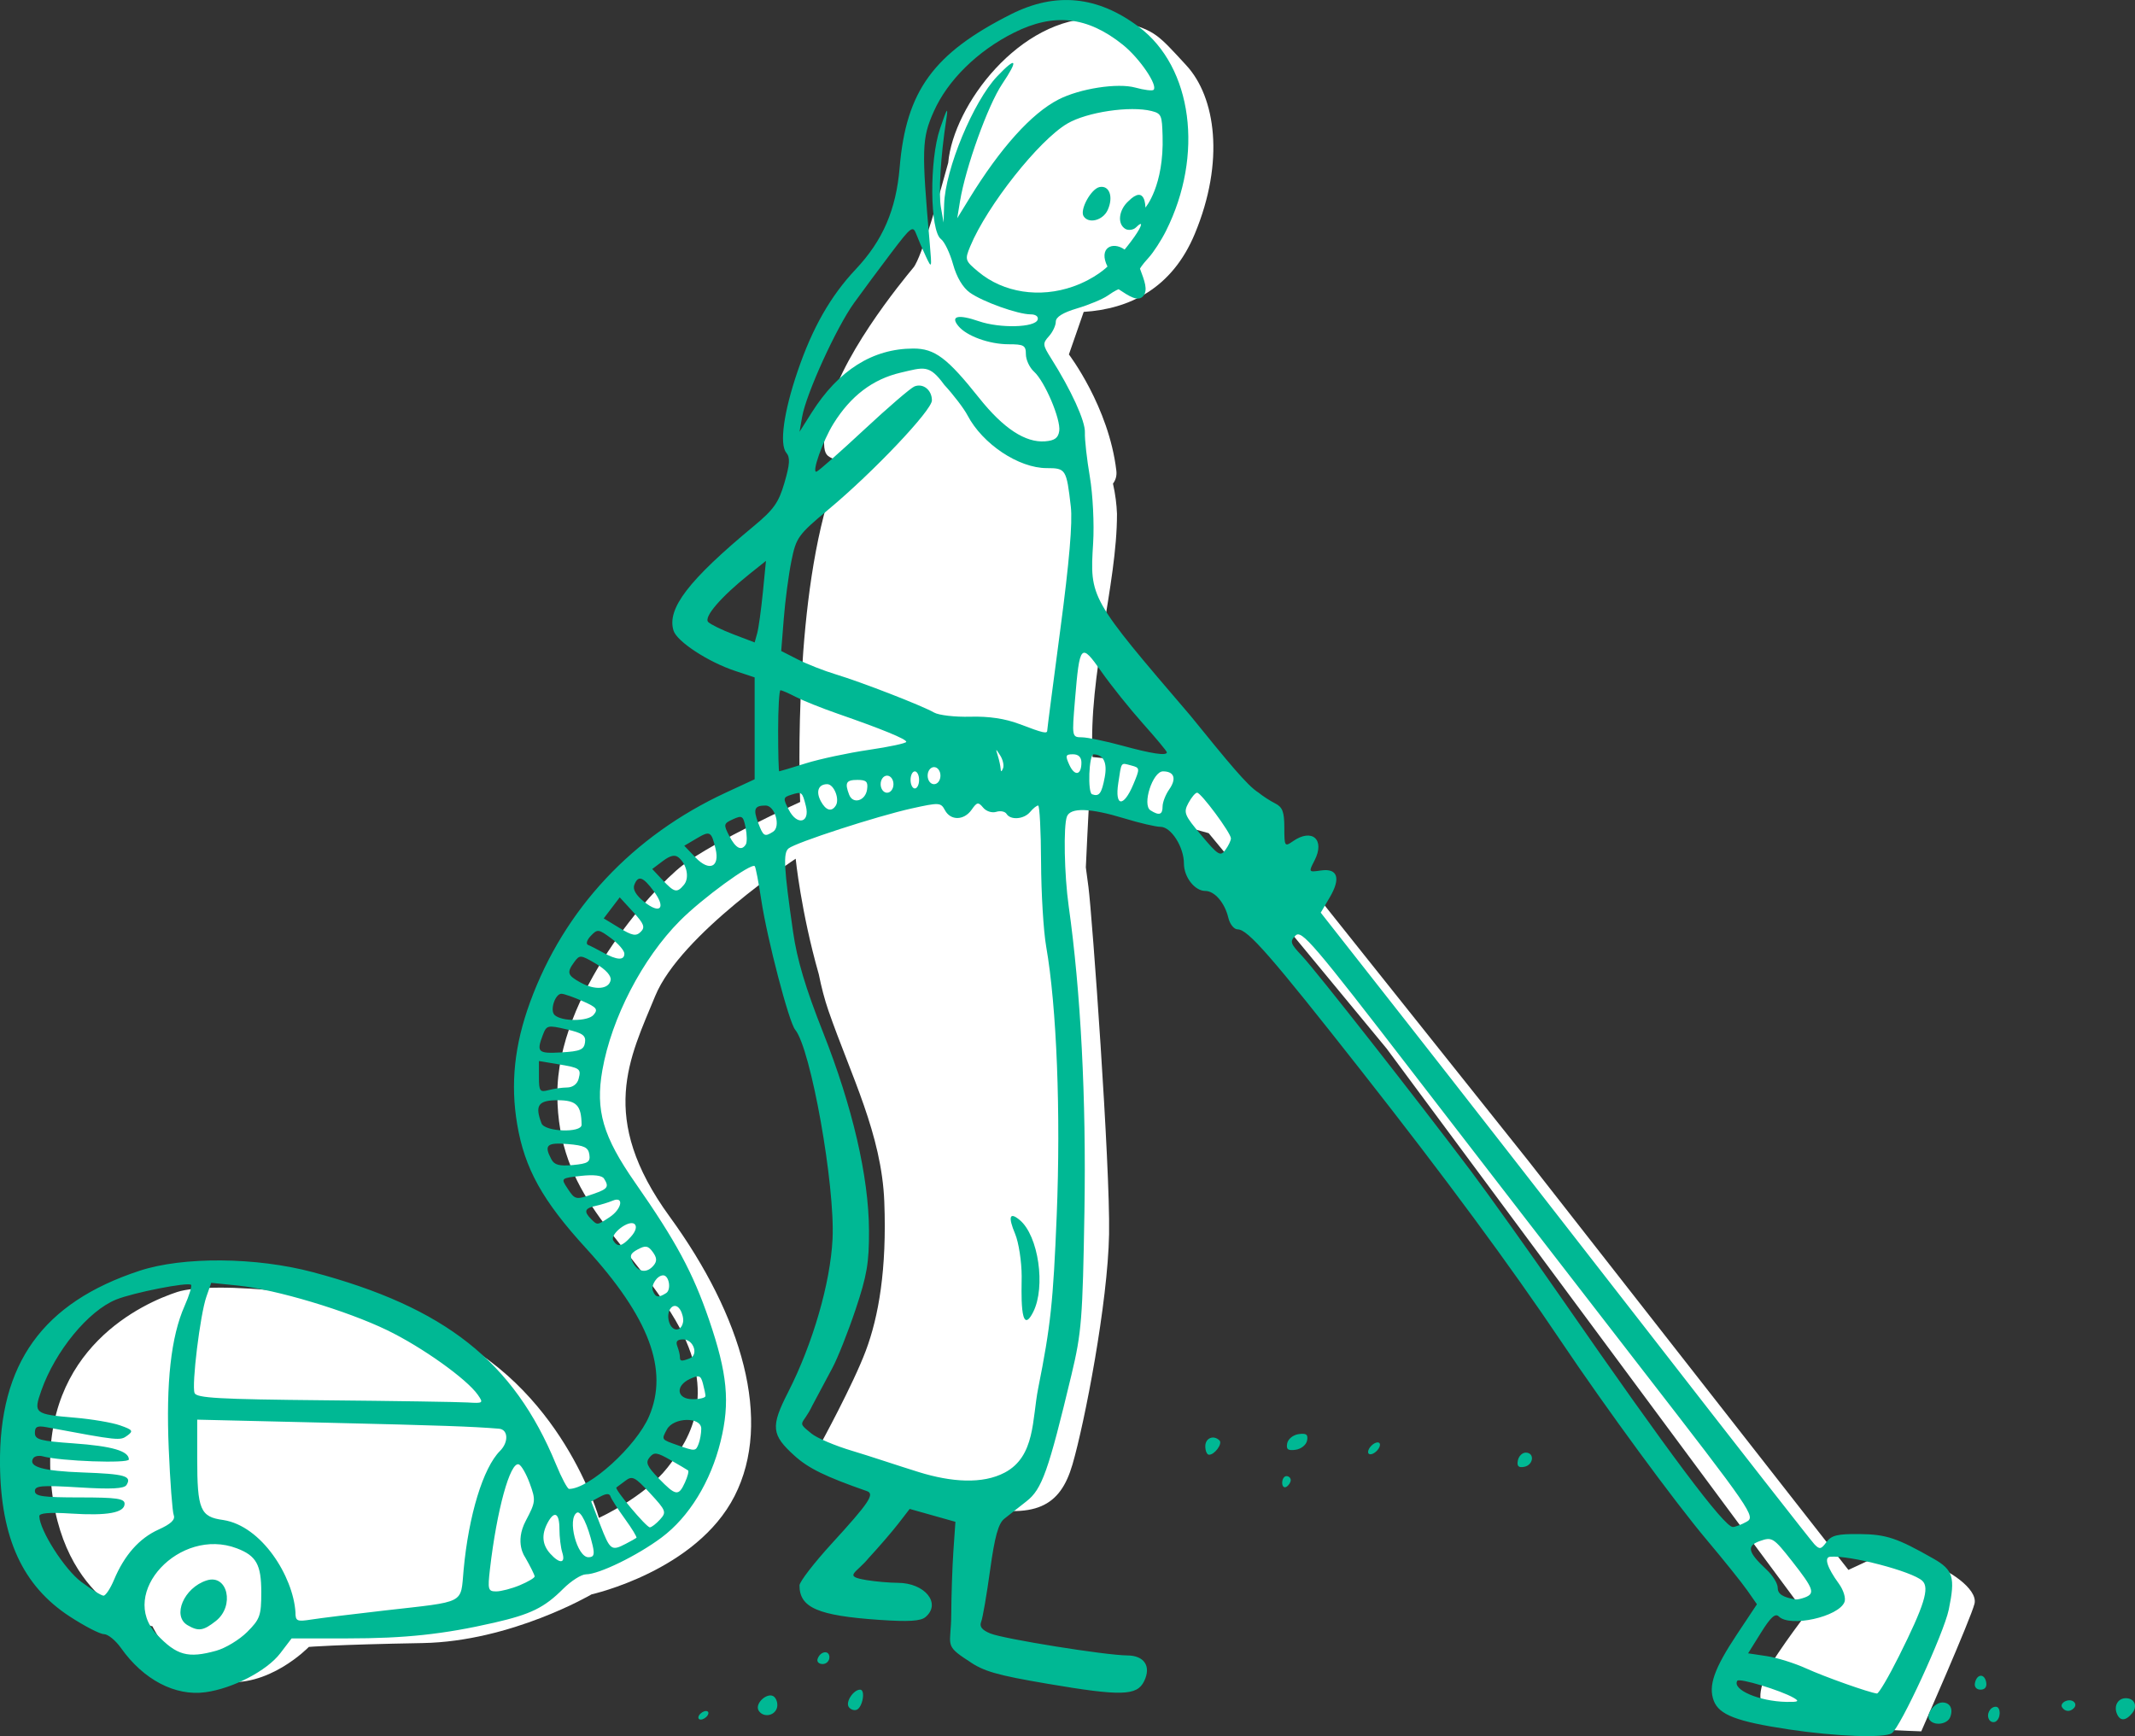 <?xml version="1.0" ?><svg height="381.305mm" viewBox="0 0 468.872 381.305" width="468.872mm" xmlns="http://www.w3.org/2000/svg">
    <rect x="0" y="0" width="468.872" height="381.305" fill="#333333" stroke="none"/>
    <path d="m 18652.688,6505.123 c -64.596,-0.942 -119.576,72.058 -123.856,119.812 -6.231,22.908 -21.776,78.333 -28.828,86.856 -8.851,10.697 -64.108,77.383 -71.822,124.609 -6.474,39.636 2.435,28.463 11.394,38.24 -3.987,9.848 -7.75,20.789 -11.258,33.023 -28.572,99.653 -22.175,247.07 -22.175,247.07 0,0 -71.291,32.365 -97.426,52.473 -26.135,20.108 -104.121,107.301 -103.815,190.223 0.306,82.922 53.531,116.221 94.219,180.787 40.689,64.567 16.501,103.399 -2.869,128.119 -19.371,24.72 -56.867,41.73 -56.867,41.73 0,0 -30.65,-110.085 -133.459,-155.184 -77.046,-33.798 -188.073,-41.139 -216.053,-32.008 -27.98,9.132 -111.919,46.581 -104.848,153.762 7.072,107.181 84.352,123.322 84.352,123.322 0,0 17.365,38.602 56.518,45.428 39.151,6.826 73.076,-28.35 73.076,-28.35 0,0 20.858,-1.877 94.316,-3.193 73.456,-1.316 139.996,-40.371 139.996,-40.371 0,0 86.815,-19.301 118.51,-81.498 31.695,-62.197 6.296,-149.049 -53.764,-231.51 -60.059,-82.461 -33.028,-131.755 -12.006,-182.943 21.024,-51.189 116.409,-113.754 116.409,-113.754 0,0 4.37,43.844 19.136,95.709 2.136,10.566 4.762,20.848 8.02,30.24 18.715,53.941 44.131,102.419 46.281,158.408 2.149,55.989 -4.679,95.023 -15.301,123.359 -10.621,28.336 -37.789,77.906 -37.789,77.906 0,0 69.926,38.349 124.299,50.412 54.373,12.063 74.605,0.683 84.721,-33.912 10.116,-34.595 29.335,-134.055 30.347,-190.955 1.012,-56.9 -14.035,-264.016 -17.07,-287.572 -0.301,-2.34 -1.646,-12.3 -2.187,-16.4 0.789,-18.444 1.765,-36.037 2.468,-50.15 41.377,5.164 99.323,21.775 99.323,21.775 l 147.451,178.492 347.615,469.002 c 0,0 -32.354,42.081 -35.225,53.924 -2.87,11.843 -10.766,29.14 28.235,35.098 38.999,5.957 102.482,7.896 102.482,7.896 0,0 40.995,-93.166 44.106,-105.727 3.111,-12.561 -23.369,-29.357 -36.768,-32.803 -13.399,-3.445 -49.207,-3.875 -49.207,-3.875 l -18.504,8.613 -265.379,-339.184 -250.814,-314.553 c -37.559,-12.072 -74.339,-16.266 -110.217,-19.969 -3.489,-68.884 20.325,-142.588 20.25,-201.584 -0.301,-7.692 -1.309,-16.194 -3.326,-25.037 2.275,-2.995 3.289,-6.566 2.789,-10.797 -6.255,-52.968 -39.313,-96.26 -39.313,-96.26 l 12.264,-35.275 c 37.637,-2.379 73.126,-19.185 92.047,-64.629 25.101,-60.29 17.193,-113.33 -6.854,-139.527 -24.046,-26.197 -25.813,-28.371 -50.533,-35.715 -7.785,-2.313 -15.504,-3.446 -23.091,-3.557 z" fill="#FFFFFF" paint-order="markers stroke fill" transform="translate(224.868,11.655) translate(-2527.981,-470.994) matrix(0.265,0,0,0.265,-2398.788,-1260.522)"/>
    <path d="m 2695.857,839.161 c -11.325,-1.702 -15.205,-3.186 -16.375,-6.264 -1.251,-3.291 0.061,-7.04 5.126,-14.66 l 4.35,-6.543 -2.131,-3.054 c -1.172,-1.68 -5.173,-6.667 -8.89,-11.082 -7.054,-8.377 -22.203,-29.031 -32.019,-43.652 -11.053,-16.465 -25.522,-36.065 -43.672,-59.157 -20.023,-25.475 -25.093,-31.283 -27.311,-31.283 -0.822,0 -1.731,-1.131 -2.075,-2.58 -0.778,-3.275 -3.008,-5.863 -5.052,-5.863 -2.32,0 -4.69,-3.045 -4.69,-6.027 0,-3.624 -2.814,-8.043 -5.127,-8.052 -1.05,0 -4.652,-0.845 -8.006,-1.869 -7.463,-2.279 -11.788,-2.414 -12.564,-0.392 -0.785,2.046 -0.575,12.828 0.382,19.623 2.661,18.885 3.875,42.377 3.466,67.073 -0.391,23.651 -0.628,26.64 -2.85,35.919 -5.078,21.204 -6.472,25.129 -9.869,27.772 -1.728,1.345 -3.929,3.078 -4.89,3.852 -1.303,1.05 -2.092,3.909 -3.106,11.257 -0.748,5.418 -1.63,10.528 -1.961,11.357 -0.426,1.067 0.168,1.82 2.028,2.579 2.953,1.204 25.384,4.8 30.034,4.815 3.783,0.015 5.337,2.404 3.703,5.698 -1.579,3.184 -5.019,3.271 -21.149,0.534 -11.213,-1.903 -14.145,-2.749 -17.355,-5.008 -5.567,-3.557 -3.859,-3.394 -3.835,-10.174 0.027,-4.1 0.223,-10.367 0.469,-13.926 l 0.447,-6.471 -5.021,-1.415 -5.021,-1.415 -2.469,3.196 c -1.358,1.758 -4.275,5.145 -6.482,7.527 -2.825,3.468 -5.778,4.04 -0.485,4.915 1.942,0.321 5.019,0.588 6.839,0.594 5.971,0.02 9.619,4.571 6.042,7.54 -1.056,0.876 -3.73,1.035 -10.085,0.6 -13.505,-0.926 -17.559,-2.675 -17.559,-7.575 0,-0.795 3.195,-4.938 7.1,-9.208 8.182,-8.947 9.48,-10.882 7.715,-11.497 -9.09,-3.169 -12.833,-4.996 -15.888,-7.757 -5.115,-4.621 -5.296,-6.391 -1.427,-13.972 5.403,-10.59 9.287,-23.977 9.758,-33.636 0.577,-11.836 -4.78,-41.85 -8.206,-45.978 -1.381,-1.664 -6.159,-19.97 -7.455,-28.56 -0.581,-3.848 -1.22,-7.161 -1.422,-7.363 -0.784,-0.784 -11.544,7.07 -16.442,12.002 -8.231,8.289 -15.006,21.342 -17.024,32.799 -1.558,8.843 0.114,14.564 7.234,24.772 8.924,12.793 12.654,19.712 16.186,30.028 4.046,11.817 4.651,18.145 2.555,26.7 -2.18,8.898 -6.936,16.651 -12.978,21.157 -5.36,3.998 -13.754,8.083 -16.606,8.083 -1,0 -3.258,1.44 -5.018,3.2 -4.122,4.122 -7.093,5.577 -15.155,7.424 -11.117,2.546 -19.554,3.448 -32.261,3.448 h -12.202 l -2.487,3.26 c -2.937,3.851 -10.415,7.741 -16.461,8.564 -6.631,0.902 -13.605,-2.756 -18.521,-9.713 -1.185,-1.677 -2.868,-3.049 -3.74,-3.049 -0.872,0 -4.272,-1.755 -7.556,-3.901 -10.295,-6.727 -15.09,-17.158 -15.277,-33.238 -0.261,-22.26 9.376,-35.677 30.644,-42.668 9.564,-3.144 25.567,-3.016 38.061,0.305 29.055,7.722 44.121,19.631 53.405,42.213 1.22,2.967 2.511,5.394 2.869,5.394 4.425,0 14.755,-9.378 17.565,-15.947 4.356,-10.183 0.027,-21.734 -13.84,-36.899 -9.588,-10.488 -13.488,-17.518 -15.132,-27.279 -1.494,-8.875 -0.595,-17.373 2.833,-26.767 7.461,-20.443 22.509,-36.547 43.041,-46.06 l 6.282,-2.911 v -11.189 -11.189 l -4.32,-1.435 c -5.886,-1.955 -12.726,-6.428 -13.484,-8.818 -1.528,-4.813 3.257,-11.067 17.509,-22.885 4.507,-3.737 5.569,-5.231 6.851,-9.64 1.182,-4.067 1.271,-5.514 0.401,-6.562 -1.552,-1.869 -0.574,-8.932 2.476,-17.884 3.254,-9.552 7.23,-16.53 12.775,-22.419 5.944,-6.313 8.863,-13.077 9.638,-22.33 1.409,-16.83 7.407,-25.086 24.47,-33.684 9.806,-4.941 19.054,-4.013 28.113,2.82 11.726,8.844 14.266,28.112 5.905,44.785 -1.042,2.079 -2.762,4.726 -3.821,5.882 -1.596,1.742 -1.886,2.405 -1.886,2.405 1.046,2.785 1.725,4.623 0.792,5.901 -1.149,1.571 -3.301,0.04 -5.481,-1.388 0,0 -0.637,0.163 -2.414,1.408 -1.096,0.768 -4.107,2.024 -6.69,2.791 -3.15,0.935 -4.697,1.899 -4.697,2.926 0,0.842 -0.682,2.286 -1.516,3.207 -1.402,1.549 -1.369,1.909 0.435,4.764 4.489,7.103 7.579,13.87 7.473,16.368 -0.062,1.467 0.425,5.834 1.082,9.703 0.663,3.908 0.987,10.397 0.727,14.595 -0.747,12.09 -0.781,12.029 21.348,37.873 8.224,10.13 12.512,15.405 14.96,16.913 0.911,0.754 2.562,1.825 3.668,2.381 1.617,0.813 2.011,1.854 2.011,5.322 0,4.105 0.087,4.249 1.851,3.013 4.242,-2.977 7.161,-0.398 4.774,4.218 -1.323,2.558 -1.31,2.579 1.403,2.181 3.704,-0.544 4.432,1.693 1.93,5.933 l -1.963,3.327 18.578,23.651 c 10.218,13.008 34.319,43.913 53.558,68.679 19.239,24.765 35.565,45.642 36.28,46.392 1.133,1.189 1.472,1.129 2.642,-0.469 1.098,-1.499 2.425,-1.822 7.279,-1.769 5.876,0.064 8.215,0.844 16.256,5.42 4.304,2.449 4.798,4.106 3.331,11.17 -1.089,5.243 -10.648,25.967 -12.528,27.163 -1.731,1.101 -12.324,0.7 -22.697,-0.859 z m 1.166,-6.92 c -2.809,-1.636 -11.97,-4.406 -12.38,-3.744 -1.196,1.935 4.782,4.514 10.745,4.636 2.67,0.055 2.976,-0.113 1.635,-0.892 z m 23.084,-9.068 c 5.628,-11.266 6.817,-15.091 5.169,-16.63 -2.226,-2.081 -15.982,-5.671 -20.244,-5.284 -1.378,0.126 -0.641,2.4 1.909,5.899 1.017,1.394 1.572,3.187 1.249,4.029 -1.252,3.264 -11.974,5.639 -14.419,3.194 -0.778,-0.778 -1.796,0.139 -3.903,3.518 l -2.85,4.57 4.071,0.61 c 2.239,0.335 6.127,1.546 8.64,2.691 4.097,1.866 13.796,5.306 15.582,5.526 0.382,0.048 2.539,-3.608 4.794,-8.123 z m -369.508,-1.275 c 2.039,-0.566 5.1,-2.421 6.801,-4.122 2.814,-2.814 3.093,-3.602 3.093,-8.748 0,-6.036 -1.093,-7.996 -5.366,-9.62 -12.541,-4.768 -26.155,9.854 -17.596,18.898 4.389,4.637 6.859,5.316 13.068,3.592 z m -6.288,-5.602 c -3.469,-2.02 -0.811,-8.252 4.197,-9.842 4.604,-1.461 6.199,5.614 2.008,8.911 -2.756,2.168 -3.81,2.326 -6.205,0.931 z m 43.352,-3.243 c 17.971,-2.044 16.558,-1.314 17.264,-8.915 1.119,-12.044 4.296,-22.426 7.995,-26.124 1.937,-1.937 1.806,-4.715 -0.231,-4.881 -5.959,-0.486 -12.534,-0.715 -37.423,-1.305 l -28.846,-0.683 v 8.481 c 0,11.292 0.67,12.885 5.708,13.56 8.474,1.303 15.338,12.385 15.868,20.219 5e-4,2.007 0.298,2.146 3.518,1.639 1.935,-0.305 9.201,-1.201 16.148,-1.991 z m 311.87,-2.879 c 2.243,-0.861 1.865,-1.918 -2.816,-7.876 -4.098,-5.215 -4.428,-5.428 -7.022,-4.524 -3.087,1.076 -2.792,2.424 1.386,6.332 1.337,1.251 2.432,3.014 2.432,3.918 0,1.409 1.058,2.116 3.91,2.611 0.345,0.059 1.294,-0.147 2.111,-0.461 z m -371.387,-3.836 c 2.268,-5.429 5.557,-9.144 9.779,-11.049 2.727,-1.229 3.722,-2.173 3.342,-3.166 -0.299,-0.778 -0.793,-7.355 -1.1,-14.615 -0.615,-14.588 0.498,-24.59 3.489,-31.351 1.018,-2.301 1.653,-4.381 1.412,-4.622 -0.658,-0.658 -12.714,1.714 -16.47,3.241 -6.105,2.482 -13.345,11.297 -16.407,19.975 -1.772,5.021 -1.538,5.211 7.343,5.961 3.7,0.313 8.162,1.069 9.916,1.68 2.825,0.985 3.009,1.242 1.613,2.263 -1.571,1.149 -1.823,1.122 -17.709,-1.845 -2.048,-0.383 -2.58,-0.129 -2.58,1.23 0,1.487 1.117,1.791 8.492,2.315 8.451,0.6 12.146,1.675 12.146,3.534 0,0.927 -15.026,0.379 -18.917,-0.689 -0.859,-0.236 -1.805,-0.037 -2.1,0.441 -1.144,1.851 2.136,2.788 10.857,3.102 9.314,0.335 10.864,0.775 9.648,2.743 -0.515,0.833 -3.281,0.977 -10.413,0.54 -8.245,-0.505 -9.712,-0.383 -9.712,0.804 0,1.15 1.748,1.398 9.85,1.398 8.074,0 9.85,0.25 9.85,1.389 0,1.98 -3.772,2.669 -11.795,2.154 -4.722,-0.303 -6.957,-0.114 -6.937,0.585 0.091,3.125 5.534,11.652 9.189,14.398 2.233,1.677 4.444,3.05 4.913,3.05 0.469,0 1.504,-1.56 2.301,-3.467 z m 89.131,1.17 c 1.789,-0.748 3.253,-1.614 3.253,-1.925 0,-0.311 -0.95,-2.223 -2.111,-4.248 0,0 -2.377,-3.179 0.168,-7.996 2.171,-4.11 2.212,-4.495 0.871,-8.173 -0.774,-2.123 -1.862,-4.012 -2.418,-4.197 -1.894,-0.631 -4.827,10.024 -6.325,22.974 -0.524,4.536 -0.416,4.925 1.369,4.925 1.066,0 3.403,-0.612 5.192,-1.359 z m 9.32,-7.18 c -0.344,-1.085 -0.626,-3.407 -0.626,-5.159 0,-3.546 -1.115,-4.135 -2.594,-1.372 -1.391,2.6 -1.201,4.819 0.581,6.789 2.082,2.301 3.409,2.172 2.638,-0.257 z m 6.667,-1.545 c -1.053,-4.504 -2.604,-7.733 -3.462,-7.203 -2.167,1.34 0.027,9.783 2.533,9.783 1.192,0 1.398,-0.572 0.929,-2.58 z m 7.262,-0.362 c 1.127,-0.586 2.186,-1.18 2.353,-1.32 0.168,-0.139 -0.968,-2.01 -2.522,-4.155 -1.554,-2.145 -2.977,-4.356 -3.163,-4.912 -0.239,-0.717 -0.906,-0.707 -2.292,0.034 l -1.955,1.046 2,5.17 c 2.144,5.545 2.444,5.767 5.579,4.137 z m 7.534,-5.343 c 1.465,-1.619 1.339,-1.951 -2.178,-5.761 -3.317,-3.593 -3.918,-3.901 -5.396,-2.769 -0.915,0.701 -1.816,1.371 -2.003,1.489 -0.512,0.323 6.56,8.76 7.343,8.76 0.374,0 1.379,-0.773 2.235,-1.718 z m 238.627,0.492 c 2.019,-1.122 1.26,-2.227 -23.336,-33.972 -13.983,-18.047 -36.413,-47.083 -49.845,-64.524 -22.025,-28.6 -24.563,-31.569 -25.871,-30.262 -1.307,1.307 -1.167,1.749 1.435,4.507 3.059,3.243 25.191,31.437 37.011,47.147 3.881,5.159 12.906,17.824 20.055,28.142 23.47,33.878 35.622,50.107 37.526,50.116 0.516,0 1.877,-0.517 3.025,-1.155 z m -233.152,-8.628 c 0.589,-1.292 0.896,-2.482 0.683,-2.645 -0.213,-0.163 -1.943,-1.186 -3.845,-2.275 -3.011,-1.723 -3.607,-1.801 -4.603,-0.6 -0.937,1.129 -0.574,1.967 2.001,4.624 3.751,3.87 4.365,3.966 5.764,0.896 z m 70.237,-2.173 c 6.735,-3.58 5.983,-11.719 7.341,-18.527 2.729,-13.676 3.293,-18.941 4.064,-37.926 0.917,-22.549 0,-45.885 -2.314,-59.099 -0.588,-3.354 -1.092,-11.69 -1.12,-18.525 -0.029,-6.835 -0.316,-12.429 -0.64,-12.43 -0.324,0 -1.114,0.631 -1.756,1.405 -1.344,1.62 -4.297,1.865 -5.183,0.431 -0.332,-0.537 -1.353,-0.739 -2.268,-0.448 -0.926,0.294 -2.199,-0.115 -2.867,-0.92 -1.071,-1.29 -1.348,-1.241 -2.531,0.448 -1.675,2.391 -4.615,2.445 -5.865,0.109 -0.913,-1.705 -1.246,-1.723 -7.303,-0.383 -7.604,1.682 -25.485,7.492 -27.047,8.788 -1.2,0.996 -1.025,4.212 0.998,18.315 0.877,6.11 2.735,12.34 6.575,22.045 6.484,16.386 10.046,31.745 10.1,43.547 0.032,7.062 -0.45,9.9 -2.948,17.355 -1.643,4.901 -3.925,10.662 -5.073,12.8 -1.147,2.139 -3.139,5.872 -4.426,8.295 -2.137,4.527 -3.651,3.345 -0.148,6.182 1.206,0.976 5.213,2.671 8.906,3.767 3.693,1.095 10.265,3.32 14.688,4.685 7.085,2.187 13.934,2.68 18.815,0.086 z m 3.712,-43.115 c -0.01,-3.241 -0.651,-7.422 -1.432,-9.29 -1.592,-3.81 -1.235,-4.922 0.989,-3.076 4.154,3.448 5.734,14.706 2.993,20.175 -3.07,6.125 -2.543,-5.041 -2.55,-7.808 z m -70.938,36.773 c 0.313,-0.816 0.57,-2.294 0.57,-3.283 0,-2.673 -6.101,-2.546 -7.548,0.157 -1.214,2.269 -1.278,2.177 2.388,3.47 3.835,1.352 3.942,1.344 4.59,-0.343 z m -48.502,-10.741 c -2.447,-3.494 -12.284,-10.504 -19.918,-14.194 -8.907,-4.305 -24.386,-8.939 -32.708,-9.792 l -5.918,-0.606 -1.067,3.061 c -1.366,3.919 -3.263,19.391 -2.592,21.14 0.422,1.101 5.36,1.377 28.454,1.595 15.369,0.145 29.55,0.362 31.514,0.483 3.417,0.211 3.513,0.138 2.236,-1.686 z m 49.996,0.265 c 0,-0.387 -0.261,-1.625 -0.562,-2.752 -0.479,-1.785 -0.839,-1.916 -2.801,-1.022 -3.346,1.525 -2.975,4.477 0.562,4.477 1.548,0 2.809,-0.317 2.801,-0.703 z m -3.451,-8.269 c 2.001,-0.768 0.829,-4.161 -1.436,-4.161 -1.317,0 -1.7,0.437 -1.298,1.484 0.313,0.816 0.57,1.871 0.57,2.345 0,1.004 0.295,1.049 2.165,0.332 z m -1.462,-7.991 c 0.127,-0.731 -0.17,-1.959 -0.665,-2.729 -1.306,-2.036 -3.22,0.17 -2.397,2.763 0.69,2.172 2.678,2.15 3.061,-0.036 z m -3.72,-6.344 c 1.174,-0.745 0.65,-3.897 -0.648,-3.897 -1.315,0 -2.74,2.143 -2.259,3.398 0.567,1.476 1.198,1.584 2.907,0.5 z m -2.742,-6.085 c 0.765,-0.922 0.714,-1.691 -0.194,-2.933 -1.021,-1.396 -1.581,-1.496 -3.279,-0.587 -1.673,0.895 -1.868,1.433 -1.065,2.933 1.139,2.129 3.054,2.377 4.539,0.587 z m -5.008,-6.277 c 1.053,-1.164 1.381,-2.233 0.849,-2.764 -1.171,-1.166 -5.566,2.195 -4.701,3.595 0.947,1.532 1.899,1.326 3.852,-0.831 z m -4.677,-4.307 c 2.705,-1.773 3.248,-4.708 0.67,-3.624 -0.903,0.379 -2.591,0.896 -3.752,1.148 -2.378,0.516 -2.623,1.228 -0.985,2.866 1.412,1.412 1.302,1.422 4.067,-0.389 z m -3.456,-5.143 c 3.077,-1.073 3.385,-1.532 2.236,-3.337 -0.44,-0.692 -2.28,-0.904 -5.091,-0.588 -4.388,0.495 -4.396,0.503 -2.94,2.725 1.675,2.557 1.818,2.586 5.795,1.2 z m -0.981,-8.616 c -0.234,-1.577 -1.107,-2.002 -4.742,-2.303 -4.611,-0.382 -5.269,0.234 -3.593,3.365 0.659,1.231 1.778,1.525 4.742,1.242 3.292,-0.314 3.836,-0.663 3.593,-2.304 z m -1.706,-6.536 c -0.048,-4.29 -1.122,-5.394 -5.256,-5.394 -4.266,0 -5.058,1.135 -3.543,5.083 0.714,1.861 8.819,2.148 8.799,0.311 z m -3.146,-8.195 c 1.205,-0.015 2.197,-0.759 2.492,-1.888 0.59,-2.256 0.356,-2.417 -4.728,-3.258 l -3.987,-0.66 v 3.475 c 0,3.146 0.2,3.422 2.111,2.91 1.161,-0.311 3.011,-0.571 4.112,-0.578 z m 3.898,-9.876 c 0.221,-1.547 -0.514,-2.071 -4.068,-2.896 -4.142,-0.961 -4.378,-0.904 -5.196,1.247 -1.437,3.779 -1.077,4.118 4.068,3.822 4.107,-0.236 4.97,-0.597 5.196,-2.173 z m -0.466,-9.062 c -1.956,-0.866 -4.056,-1.605 -4.667,-1.643 -1.394,-0.087 -2.636,3.603 -1.563,4.648 1.516,1.478 7.313,1.471 8.575,-0.015 1.035,-1.214 0.692,-1.652 -2.345,-2.995 z m 6.094,-4.642 c 0.178,-0.938 -1.059,-2.318 -3.228,-3.598 -3.341,-1.971 -3.579,-1.992 -4.736,-0.409 -1.726,2.36 -1.552,2.941 1.361,4.542 3.174,1.745 6.215,1.498 6.603,-0.535 z m 3.013,-5.806 c 0,-0.677 -1.311,-2.2 -2.914,-3.385 -2.755,-2.037 -2.998,-2.066 -4.456,-0.533 -0.86,0.904 -1.127,1.785 -0.604,1.992 0.516,0.204 1.993,0.956 3.283,1.672 3.056,1.694 4.69,1.783 4.69,0.254 z m 1.905,-9.19 -2.922,-3.182 -1.758,2.311 -1.757,2.311 3.439,2.09 c 2.827,1.718 3.66,1.873 4.68,0.87 1.026,-1.009 0.735,-1.77 -1.681,-4.401 z m 4.581,-4.497 c -2.409,-3.259 -3.463,-3.604 -4.306,-1.408 -0.373,0.973 0.377,2.264 2.14,3.682 3.549,2.855 4.905,1.431 2.166,-2.275 z m 6.61,-1.454 c 1.232,-1.485 0.639,-4.475 -1.188,-5.992 -0.811,-0.673 -1.839,-0.439 -3.47,0.791 l -2.317,1.748 2.262,2.408 c 2.614,2.782 3.168,2.906 4.712,1.046 z m 6.934,-7.891 c -0.918,-3.851 -1.217,-4.016 -4.136,-2.292 l -2.738,1.618 2.493,2.602 c 3.002,3.133 5.342,2.103 4.381,-1.927 z m 113.178,-2.292 c 0,-1.181 -6.552,-10.031 -7.426,-10.031 -0.385,0 -1.247,1.022 -1.915,2.271 -1.12,2.092 -0.895,2.65 2.857,7.099 3.712,4.403 4.178,4.683 5.278,3.178 0.663,-0.908 1.206,-2.041 1.206,-2.518 z m -106.532,1.323 c 0.286,-0.463 0.263,-2.121 -0.048,-3.685 -0.518,-2.589 -0.765,-2.754 -2.767,-1.842 -2.083,0.949 -2.125,1.142 -0.81,3.685 1.408,2.722 2.682,3.369 3.625,1.842 z m 5.977,-2.779 c 1.752,-1.111 0.428,-5.76 -1.641,-5.76 -2.438,0 -2.768,0.774 -1.623,3.807 1.123,2.976 1.395,3.139 3.264,1.953 z m 7.209,-5.65 c -0.787,-3.138 -0.885,-3.214 -3.199,-2.479 -1.822,0.578 -1.855,0.78 -0.532,3.337 1.815,3.511 4.663,2.856 3.731,-0.857 z m 78.337,0.1 c 0,-0.917 0.657,-2.606 1.461,-3.754 1.654,-2.362 1.103,-3.959 -1.368,-3.959 -2.273,0 -4.639,7.363 -2.75,8.56 1.917,1.215 2.657,0.979 2.657,-0.846 z m -71.758,-0.217 c 0.885,-1.432 -0.426,-4.682 -1.889,-4.682 -1.94,0 -2.547,1.608 -1.41,3.733 1.106,2.066 2.382,2.433 3.299,0.949 z m 6.861,-3.519 c 0.245,-1.709 -0.152,-2.101 -2.111,-2.101 -2.486,0 -2.834,0.62 -1.823,3.252 0.831,2.164 3.576,1.36 3.934,-1.151 z m 58.46,-1.09 c 1.495,-3.561 1.483,-3.675 -0.428,-4.175 -2.378,-0.622 -2.126,-0.962 -2.866,3.868 -0.797,5.207 1.16,5.389 3.294,0.307 z m -6.266,-1.606 c 0.599,-3.195 -0.263,-4.967 -2.447,-5.018 -1.023,-0.023 -1.346,8.4 -0.335,8.769 1.567,0.572 2.109,-0.158 2.782,-3.75 z m -46.397,1.534 c 0,-1.042 -0.625,-1.876 -1.407,-1.876 -0.782,0 -1.407,0.834 -1.407,1.876 0,1.042 0.626,1.876 1.407,1.876 0.782,0 1.407,-0.834 1.407,-1.876 z m 5.628,-0.938 c 0,-1.032 -0.422,-1.876 -0.938,-1.876 -0.516,0 -0.938,0.844 -0.938,1.876 0,1.032 0.422,1.876 0.938,1.876 0.516,0 0.938,-0.844 0.938,-1.876 z m 4.691,-0.938 c 0,-1.042 -0.625,-1.876 -1.407,-1.876 -0.782,0 -1.407,0.834 -1.407,1.876 0,1.042 0.625,1.876 1.407,1.876 0.781,0 1.407,-0.834 1.407,-1.876 z m 30.957,-2.87 c 0,-1.189 -0.644,-1.821 -1.856,-1.821 -1.633,0 -1.729,0.278 -0.801,2.316 1.176,2.581 2.657,2.305 2.657,-0.495 z m -60.506,0.159 c 3.096,-0.962 9.322,-2.29 13.837,-2.953 4.514,-0.663 8.208,-1.457 8.208,-1.765 0,-0.609 -5.363,-2.807 -15.161,-6.212 -3.437,-1.195 -7.531,-2.835 -9.1,-3.646 -1.568,-0.811 -3.083,-1.474 -3.367,-1.474 -0.284,0 -0.516,4.01 -0.516,8.912 0,4.901 0.107,8.906 0.234,8.9 0.131,0 2.767,-0.799 5.863,-1.76 z m 42.678,-1.71 c -1.022,-1.594 -1.048,-1.592 -0.535,0.042 0.297,0.945 0.573,2.211 0.614,2.814 0.052,0.791 0.202,0.779 0.535,-0.042 0.253,-0.625 -0.027,-1.892 -0.614,-2.814 z m 36.59,-0.704 c 0,-0.238 -2.369,-3.088 -5.263,-6.332 -2.895,-3.244 -6.99,-8.359 -9.099,-11.365 -4.526,-6.452 -4.785,-6.175 -5.817,6.216 -0.679,8.147 -0.676,8.162 1.542,8.187 1.222,0.015 5.177,0.832 8.788,1.82 6.574,1.797 9.85,2.287 9.85,1.474 z m -26.266,-4.817 c 0,-0.308 1.298,-10.334 2.885,-22.28 1.956,-14.721 2.693,-23.381 2.289,-26.879 -0.949,-8.216 -1.091,-8.443 -5.285,-8.443 -6.164,0 -14.102,-5.29 -17.404,-11.599 -0.774,-1.478 -3.075,-4.497 -5.115,-6.71 -3.285,-4.518 -4.455,-3.849 -9.536,-2.665 -6.148,1.432 -10.994,5.109 -14.794,11.227 -2.349,3.782 -4.865,10.92 -3.709,10.523 0.493,-0.169 5.198,-4.318 10.457,-9.219 5.259,-4.901 10.231,-9.176 11.049,-9.499 1.911,-0.755 3.833,0.784 3.833,3.07 0,2.164 -12.818,15.692 -22.612,23.864 -6.788,5.664 -7.188,6.216 -8.24,11.379 -0.608,2.984 -1.362,8.659 -1.675,12.61 l -0.57,7.184 3.65,1.859 c 2.007,1.023 5.761,2.497 8.341,3.276 5.685,1.717 18.984,6.884 21.576,8.382 1.032,0.597 4.62,1.009 7.974,0.917 4.073,-0.112 7.654,0.425 10.788,1.616 5.26,2 6.098,2.191 6.098,1.386 z m -62.457,-30.296 0.683,-6.935 -3.588,2.866 c -6.3,5.032 -10.15,9.509 -9.089,10.569 0.532,0.532 3.043,1.758 5.58,2.724 l 4.612,1.756 0.559,-2.022 c 0.308,-1.112 0.867,-5.143 1.243,-8.957 z m 65.092,-35.443 c 0.367,-2.574 -3.168,-10.903 -5.537,-13.047 -0.984,-0.891 -1.789,-2.609 -1.789,-3.819 0,-1.944 -0.44,-2.2 -3.783,-2.2 -4.259,0 -9.213,-1.792 -11.038,-3.993 -1.836,-2.214 -0.07,-2.637 4.475,-1.071 4.661,1.606 12.357,1.409 12.929,-0.331 0.224,-0.682 -0.418,-1.173 -1.535,-1.173 -2.793,0 -10.506,-2.757 -13.349,-4.773 -1.546,-1.096 -2.908,-3.391 -3.693,-6.221 -0.684,-2.466 -1.881,-4.962 -2.662,-5.546 -2.441,-1.827 -2.566,-17.339 -0.197,-24.266 1.595,-4.663 1.828,-4.985 1.353,-1.876 -1.224,8.011 -1.709,16.09 -1.154,19.231 l 0.58,3.283 0.121,-4.016 c 0.237,-7.703 6.415,-22.594 11.663,-28.113 4.252,-4.471 4.733,-3.721 1.087,1.697 -3.128,4.648 -8.039,18.3 -9.261,25.742 l -0.616,3.752 2.612,-4.257 c 6.865,-11.187 13.689,-18.775 19.625,-21.823 4.695,-2.411 12.985,-3.693 16.894,-2.614 1.931,0.533 3.728,0.753 3.992,0.489 0.985,-0.985 -3.071,-6.941 -6.728,-9.88 -7.779,-6.251 -15.128,-7.074 -23.923,-2.679 -7.995,3.995 -14.573,10.459 -17.618,17.312 -2.638,5.936 -2.705,8.18 -0.88,29.08 0.471,5.391 0.436,5.51 -0.834,2.814 -0.729,-1.548 -1.685,-3.767 -2.125,-4.932 -0.745,-1.973 -1.12,-1.695 -5.49,4.065 -2.58,3.4 -6.262,8.364 -8.183,11.029 -3.882,5.389 -10.513,19.937 -11.402,25.016 l -0.575,3.283 2.673,-4.221 c 5.911,-9.336 13.404,-14.054 22.339,-14.066 4.692,0 7.434,2.056 14.441,10.862 5.311,6.674 10.143,9.851 14.477,9.518 2.091,-0.161 2.889,-0.741 3.105,-2.257 z m 3.063,-31.755 c 4.896,-1.728 7.529,-4.379 7.529,-4.379 -2.039,-4.086 1.077,-5.636 3.764,-3.731 0,0 1.199,-1.453 2.16,-2.824 1.742,-2.487 1.973,-3.679 0.34,-2.046 -0.619,0.619 -1.747,0.682 -2.324,0.341 -1.871,-1.106 -1.442,-4.198 0.637,-6.08 3.823,-3.843 3.749,1.39 3.749,1.39 0,0 4.114,-4.725 3.776,-15.756 -0.136,-4.427 -0.207,-4.898 -2.426,-5.455 -4.705,-1.181 -14.179,0.23 -18.483,2.753 -6.262,3.669 -17.64,18.054 -21.332,26.967 -1.219,2.943 -1.155,3.141 1.783,5.594 5.503,4.594 13.46,5.827 20.829,3.227 z m 2.277,-15.45 c -0.877,-1.419 1.669,-6.036 3.525,-6.394 2.162,-0.416 3.077,2.185 1.775,5.043 -1.05,2.304 -4.213,3.111 -5.301,1.351 z m 185.712,330.16 c -0.745,-1.206 1.212,-3.711 2.899,-3.711 1.671,0 2.415,1.385 1.72,3.199 -0.643,1.675 -3.691,2.014 -4.619,0.513 z m 13.168,0.057 c -0.692,-1.12 0.186,-2.83 1.453,-2.83 1.141,0 1.149,2.539 0,3.243 -0.48,0.297 -1.138,0.112 -1.462,-0.414 z m -283.31,-0.953 c 0.319,-0.516 1.002,-0.938 1.518,-0.938 0.516,0 0.677,0.422 0.358,0.938 -0.319,0.516 -1.002,0.938 -1.518,0.938 -0.516,0 -0.677,-0.422 -0.358,-0.938 z m 311.331,-0.424 c -0.66,-1.72 0.3,-3.328 1.988,-3.328 1.931,0 2.662,1.771 1.373,3.324 -1.443,1.739 -2.695,1.74 -3.362,0 z m -298.253,-0.604 c -0.992,-1.604 2.137,-4.302 3.457,-2.982 0.588,0.588 0.816,1.731 0.505,2.54 -0.649,1.692 -3.026,1.957 -3.962,0.442 z m 19.761,-0.84 c -0.691,-1.117 1.081,-3.761 2.52,-3.761 1.246,0 0.526,3.996 -0.798,4.432 -0.598,0.197 -1.373,-0.106 -1.722,-0.671 z m 266.471,0.091 c -0.285,-0.462 0.098,-1.077 0.853,-1.366 1.466,-0.562 2.718,0.607 1.719,1.606 -0.848,0.848 -1.964,0.744 -2.572,-0.24 z m -19.125,-5.307 c 0.424,-2.038 2.089,-2.162 2.47,-0.185 0.197,1.027 -0.263,1.642 -1.229,1.642 -0.901,0 -1.418,-0.607 -1.241,-1.457 z m -254.171,-5.286 c 0.58,-1.74 2.599,-2.028 2.599,-0.371 0,0.817 -0.668,1.485 -1.485,1.485 -0.817,0 -1.318,-0.501 -1.114,-1.114 z m 102.036,-38.699 c 0,-0.804 0.422,-1.463 0.938,-1.463 0.516,0 0.938,0.397 0.938,0.883 0,0.485 -0.422,1.143 -0.938,1.462 -0.516,0.319 -0.938,-0.079 -0.938,-0.883 z m 51.757,-4.895 c 0.183,-0.95 0.96,-1.727 1.727,-1.727 2.011,0 1.72,2.726 -0.333,3.121 -1.254,0.241 -1.636,-0.141 -1.394,-1.394 z m -68.642,-3.134 c 0,-1.803 1.835,-2.543 3.119,-1.259 0.71,0.71 -1.065,3.135 -2.296,3.135 -0.453,0 -0.824,-0.844 -0.824,-1.876 z m 35.823,0.879 c 0.226,-0.677 0.965,-1.416 1.642,-1.642 0.704,-0.235 1.056,0.117 0.821,0.821 -0.226,0.677 -0.964,1.416 -1.642,1.642 -0.704,0.234 -1.055,-0.117 -0.821,-0.821 z m -17.839,-1.507 c 0.181,-0.954 1.299,-1.856 2.512,-2.028 1.692,-0.241 2.111,0.077 1.857,1.407 -0.181,0.954 -1.299,1.856 -2.512,2.029 -1.692,0.241 -2.111,-0.077 -1.857,-1.407 z" fill="#00B894" transform="translate(224.868,11.655) translate(-2527.981,-470.994)"/>
</svg>